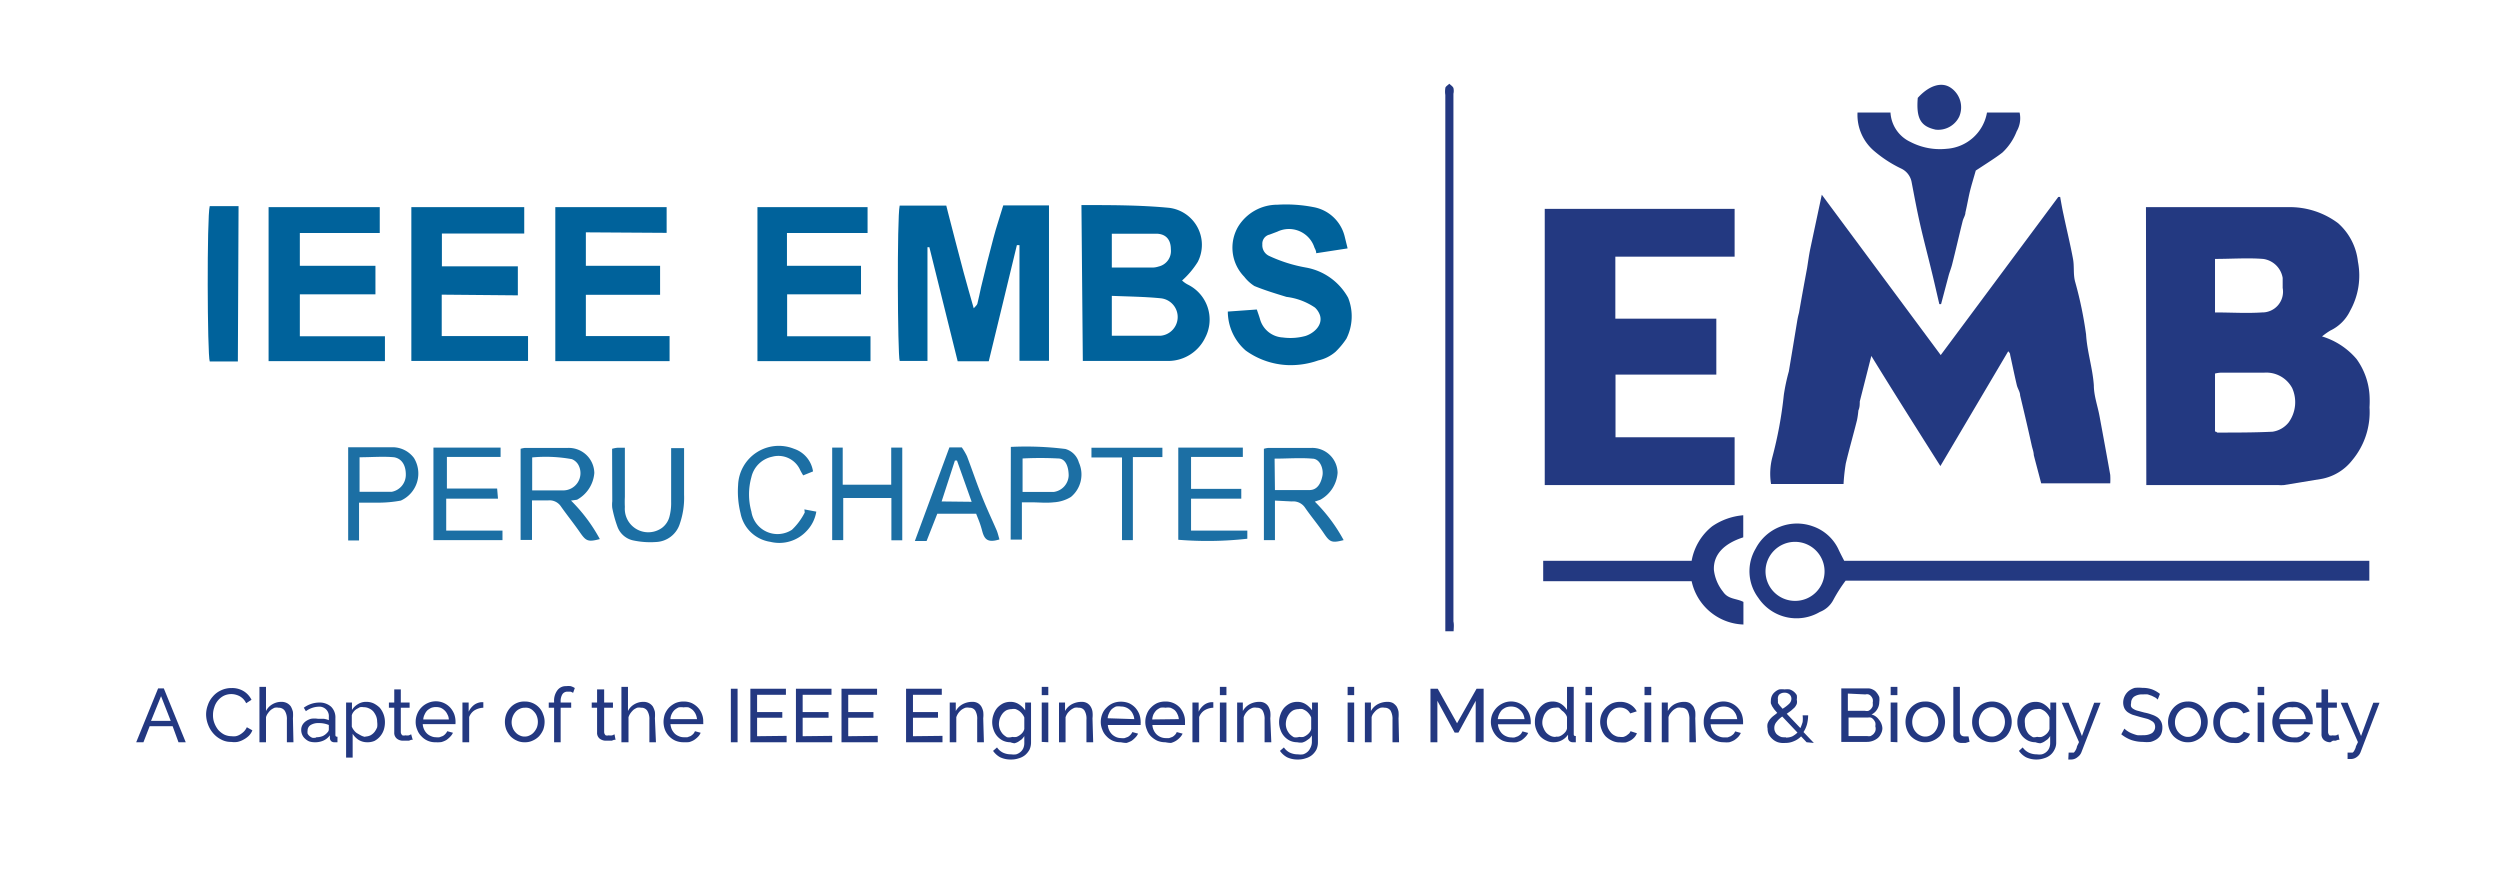 <svg id="Capa_1" data-name="Capa 1" xmlns="http://www.w3.org/2000/svg" viewBox="0 0 144.83 51.05"><defs><style>.cls-1{fill:#233981;}.cls-2{fill:#00629b;}.cls-3{fill:#233881;}.cls-4{fill:#1c6fa4;}</style></defs><title>logo-ieee-embs</title><path class="cls-1" d="M122.25,28h-4c-.14-.54-.29-1.09-.43-1.64,0-.18-.08-.37-.12-.56-.22-1-.44-1.93-.67-2.89,0-.2-.14-.39-.19-.59-.14-.59-.26-1.18-.39-1.77,0-.05,0-.08-.11-.2L112.41,27c-1.38-2.18-2.71-4.28-4-6.38l-.67,2.64c0,.17,0,.34-.08.52a5,5,0,0,1-.08.56c-.21.84-.45,1.67-.65,2.51a11.11,11.11,0,0,0-.13,1.19H102.6a3.76,3.76,0,0,1,.07-1.53,23.44,23.44,0,0,0,.67-3.63,11,11,0,0,1,.29-1.36c.17-1,.32-1.92.48-2.89a4.64,4.64,0,0,1,.11-.51c.15-.87.31-1.74.47-2.6.06-.38.11-.76.19-1.14l.66-3.1,6.89,9.29,6.81-9.16h.11c.06.34.12.69.19,1,.18.86.39,1.71.55,2.57.09.46,0,.93.14,1.39a22.51,22.51,0,0,1,.62,3c.06,1,.38,1.95.45,2.95,0,.6.22,1.19.33,1.79.21,1.13.42,2.27.62,3.4A4,4,0,0,1,122.25,28Z"/><path class="cls-1" d="M124.32,12h3.18c1.7,0,3.39,0,5.09,0a4.66,4.66,0,0,1,2.86.93,3.47,3.47,0,0,1,1.15,2.23,4.19,4.19,0,0,1-.45,2.84A2.43,2.43,0,0,1,135,19.15a4,4,0,0,0-.48.34,4.22,4.22,0,0,1,2,1.31,4,4,0,0,1,.75,2.08,5.74,5.74,0,0,1,0,.72,4.34,4.34,0,0,1-1,3.06,2.94,2.94,0,0,1-1.76,1.08l-2.19.36a1.86,1.86,0,0,1-.34,0h-7.32l-.32,0Zm4,13c.09,0,.11.06.14.06,1.07,0,2.13,0,3.19-.05a1.47,1.47,0,0,0,.93-.53,2,2,0,0,0,.21-2,1.7,1.7,0,0,0-1.63-.89c-.84,0-1.68,0-2.52,0a1.77,1.77,0,0,0-.32.05Zm0-10V18.1c.93,0,1.83.06,2.72,0a1.2,1.2,0,0,0,1.2-1.42c0-.19,0-.39,0-.58A1.33,1.33,0,0,0,131.11,15C130.19,14.93,129.27,15,128.31,15Z"/><path class="cls-1" d="M89.49,28.1v-16h11v2.77H93.58v3.59h5.85v3.24H93.59v3.63h6.9V28.1Z"/><path class="cls-2" d="M57.28,20.93h-1.8c-.55-2.2-1.09-4.41-1.64-6.61h-.11v6.59H52.12c-.12-.33-.16-8.3,0-9h2.7l.1.4c.3,1.15.59,2.3.9,3.45.18.68.38,1.35.59,2.1.09-.11.18-.17.21-.26.08-.31.14-.63.21-.94.24-1,.47-1.94.73-2.9.16-.61.37-1.22.56-1.86h2.65v9H59.06v-6.7l-.15,0C58.37,16.46,57.82,18.69,57.28,20.93Z"/><path class="cls-2" d="M62.65,11.88c1.72,0,3.41,0,5.08.16a2.16,2.16,0,0,1,1.66,3.13,4.88,4.88,0,0,1-.91,1.08,1.5,1.5,0,0,0,.34.24,2.26,2.26,0,0,1,1,3.07,2.38,2.38,0,0,1-2.09,1.35c-1.67,0-3.33,0-5,0Zm1.76,5.26v2.31c1,0,1.9,0,2.83,0a1.09,1.09,0,0,0,0-2.17C66.34,17.19,65.41,17.18,64.41,17.14Zm0-1.64h2.38a1.2,1.2,0,0,0,.33-.06.92.92,0,0,0,.71-1c0-.53-.26-.87-.79-.9-.87,0-1.73,0-2.63,0Z"/><path class="cls-2" d="M25.59,17.07v2.4h5v1.44H23.83V12h6.54v1.53H25.6v1.9H30v1.68Z"/><path class="cls-2" d="M71.13,18.05l1.68-.12c.07.21.13.37.18.54a1.45,1.45,0,0,0,1.32,1.08,3.3,3.3,0,0,0,1.33-.09c.48-.16,1-.62.83-1.19a1.09,1.09,0,0,0-.29-.45,3.72,3.72,0,0,0-1.65-.62c-.62-.19-1.25-.38-1.86-.63a2.3,2.3,0,0,1-.59-.54,2.41,2.41,0,0,1-.34-2.92A2.66,2.66,0,0,1,74,11.86,8.28,8.28,0,0,1,76.1,12a2.28,2.28,0,0,1,1.81,1.74l.16.65-1.82.28c0-.17-.08-.26-.11-.35A1.55,1.55,0,0,0,74,13.42l-.45.17a.54.54,0,0,0-.42.57.68.68,0,0,0,.38.66,8.54,8.54,0,0,0,2.15.68,3.49,3.49,0,0,1,2.44,1.75A2.89,2.89,0,0,1,78,19.62a4.54,4.54,0,0,1-.63.76,2.27,2.27,0,0,1-1,.5,4.81,4.81,0,0,1-1.8.27,4.49,4.49,0,0,1-2.4-.84A3,3,0,0,1,71.13,18.05Z"/><path class="cls-2" d="M15.56,20.92V12H22v1.5H17.37V15.4h4.38v1.65H17.37v2.43H22.3v1.44Z"/><path class="cls-2" d="M33.94,13.46V15.4h4.3v1.68h-4.3v2.39h4.85v1.45H32.17V12h6.45v1.49Z"/><path class="cls-2" d="M43.88,20.92V12h6.38v1.5H45.59V15.4h4.29v1.65H45.6v2.43h4.83v1.44Z"/><path class="cls-1" d="M107.61,6.52h1.91a2,2,0,0,0,1.15,1.7,3.71,3.71,0,0,0,2.1.4,2.54,2.54,0,0,0,2.34-2.1H117a1.52,1.52,0,0,1-.17,1.09A3.32,3.32,0,0,1,116,8.84c-.27.21-.56.4-.85.59s-.52.34-.69.45c-.13.46-.24.81-.33,1.17s-.17.84-.27,1.26c0,.17-.12.33-.16.5-.21.84-.4,1.68-.61,2.51-.05.2-.13.4-.19.6l-.45,1.7s-.1,0-.1,0c-.16-.68-.31-1.36-.47-2-.21-.87-.44-1.73-.64-2.61s-.34-1.65-.5-2.48a1.08,1.08,0,0,0-.59-.76,7.1,7.1,0,0,1-1.55-1A2.74,2.74,0,0,1,107.61,6.52Z"/><path class="cls-1" d="M101,36.18a3.18,3.18,0,0,1-3-2.51H89.4V32.49H98a3.28,3.28,0,0,1,1.19-2,3.71,3.71,0,0,1,1.8-.64v1.28c-1.12.36-1.74,1-1.7,1.89a2.47,2.47,0,0,0,.53,1.26c.3.45.78.38,1.18.59Z"/><path class="cls-2" d="M13.78,20.94H12.15c-.14-.37-.17-8.39,0-9h1.67Z"/><path class="cls-3" d="M84.21,36.57l-.48,0V5.5a1.26,1.26,0,0,1,0-.39c0-.1.15-.17.23-.26.08.08.2.15.24.25a.72.72,0,0,1,0,.33V36C84.24,36.19,84.22,36.35,84.21,36.57Z"/><path class="cls-4" d="M73.86,29v2.29h-.64V26a1.29,1.29,0,0,1,.24-.05c.83,0,1.65,0,2.48,0a1.47,1.47,0,0,1,1.55,1.44,1.94,1.94,0,0,1-1,1.56l-.32.11a9.49,9.49,0,0,1,1.67,2.23c-.69.18-.8.12-1.15-.4s-.76-1-1.1-1.5a.82.82,0,0,0-.75-.34Zm0-.61c.71,0,1.37,0,2,0,.48,0,.67-.43.75-.82s-.13-1-.59-1c-.71-.06-1.43,0-2.18,0Z"/><path class="cls-4" d="M33.08,29a9.49,9.49,0,0,1,1.67,2.23c-.69.18-.8.12-1.16-.4s-.75-1-1.1-1.5a.79.79,0,0,0-.74-.34h-.93v2.29h-.66V26a1.29,1.29,0,0,1,.24-.05c.83,0,1.65,0,2.47,0a1.48,1.48,0,0,1,1.56,1.45,1.94,1.94,0,0,1-1,1.55Zm-2.25-.59c.64,0,1.22,0,1.79,0A1,1,0,0,0,33.54,27a.76.76,0,0,0-.41-.4,8.41,8.41,0,0,0-2.3-.1Z"/><path class="cls-4" d="M35.46,26a1.73,1.73,0,0,1,.3-.06l.44,0c0,.18,0,.35,0,.52v2.33a5.72,5.72,0,0,0,0,.58,1.36,1.36,0,0,0,2.15,1.21,1.18,1.18,0,0,0,.43-.64,3.07,3.07,0,0,0,.1-.86c0-.86,0-1.71,0-2.57v-.55h.75c0,.19,0,.36,0,.53,0,.73,0,1.45,0,2.18a4.59,4.59,0,0,1-.24,1.65A1.51,1.51,0,0,1,38,31.4a4.71,4.71,0,0,1-1.35-.1,1.25,1.25,0,0,1-.87-.76,7,7,0,0,1-.31-1.11,1.68,1.68,0,0,1,0-.39Z"/><path class="cls-4" d="M52.27,31.3h-.63V28.85H48.85v2.44l-.64,0V25.93h.61v2.15h2.81V25.93h.64Z"/><path class="cls-4" d="M72,25.93v.54H69v1.85h2.91v.57H69v1.85h3.26l0,.47a20.68,20.68,0,0,1-4,.06V25.93Z"/><path class="cls-4" d="M25.89,26.47V28.3H28.8l.05.59h-3v1.85h3.26l0,.55h-4V25.93H29v.54Z"/><path class="cls-4" d="M55,25.92h.72a3.6,3.6,0,0,1,.3.51c.3.79.57,1.6.89,2.39s.56,1.28.84,1.93c.06.16.1.33.15.5-.68.21-.87,0-1-.49s-.23-.68-.35-1H54.3l-.62,1.58H53Zm1.29,3.15-.85-2.39-.12,0-.77,2.37Z"/><path class="cls-4" d="M58.56,25.89a18.41,18.41,0,0,1,3.16.12,1.13,1.13,0,0,1,.78.78,1.69,1.69,0,0,1-.46,2,2.14,2.14,0,0,1-1,.31c-.43.05-.87,0-1.31,0l-.53,0v2.16h-.65Zm.68,2.61c.64,0,1.22,0,1.8,0a1,1,0,0,0,.87-.94c0-.51-.17-1-.61-1a20.2,20.2,0,0,0-2.06,0Z"/><path class="cls-4" d="M20.17,25.91c.91,0,1.76,0,2.62,0a1.55,1.55,0,0,1,1.19.62A1.72,1.72,0,0,1,23.22,29a7.07,7.07,0,0,1-1.3.12c-.35,0-.7,0-1.12,0v2.19h-.63Zm.66,2.58c.65,0,1.27,0,1.87,0a1,1,0,0,0,.81-1c0-.52-.22-.92-.68-1-.65-.06-1.31,0-2,0Z"/><path class="cls-4" d="M46.6,29.51l.69.13a2.09,2.09,0,0,1-.55,1.11,2.16,2.16,0,0,1-2.11.64,2.07,2.07,0,0,1-1.73-1.66,5.25,5.25,0,0,1-.14-1.63A2.36,2.36,0,0,1,46,26a1.63,1.63,0,0,1,1.1,1.31l-.57.23c-.06-.1-.12-.2-.17-.3a1.38,1.38,0,0,0-1.63-.78,1.56,1.56,0,0,0-1.2,1.18,3.72,3.72,0,0,0,0,2,1.53,1.53,0,0,0,2.35,1.05,3.61,3.61,0,0,0,.74-1Z"/><path class="cls-4" d="M67.34,25.94v.54H65.63v4.81H65V26.5H63.23l0-.56Z"/><path class="cls-1" d="M111.1,5.67c.65-.72,1.37-.94,1.89-.6a1.37,1.37,0,0,1,.51,1.69,1.35,1.35,0,0,1-1.37.75C111.28,7.32,111,6.88,111.1,5.67Z"/><path class="cls-1" d="M106.84,32.49c-.14-.27-.25-.48-.35-.7a2.57,2.57,0,0,0-1.47-1.3,2.7,2.7,0,0,0-3.31,1.29,2.57,2.57,0,0,0,.15,2.85,2.66,2.66,0,0,0,3.57.82,1.48,1.48,0,0,0,.77-.68,8.77,8.77,0,0,1,.72-1.13h30.34V32.49ZM104,34.81a1.71,1.71,0,1,1,1.7-1.71A1.7,1.7,0,0,1,104,34.81Z"/><path class="cls-3" d="M9.16,39.88h.33L10.76,43h-.42L10,42.07H8.67L8.31,43H7.89Zm.73,1.88-.56-1.43-.58,1.43Z"/><path class="cls-3" d="M11.94,41.41a1.54,1.54,0,0,1,.1-.56,1.4,1.4,0,0,1,.29-.5,1.34,1.34,0,0,1,.46-.35,1.39,1.39,0,0,1,.63-.14,1.28,1.28,0,0,1,.71.19,1.22,1.22,0,0,1,.44.49l-.31.2a.92.92,0,0,0-.17-.25,1,1,0,0,0-.21-.16,1.17,1.17,0,0,0-.24-.09,1,1,0,0,0-.7.08,1.11,1.11,0,0,0-.53.67,1.29,1.29,0,0,0-.07.43,1.22,1.22,0,0,0,.08.47,1.5,1.5,0,0,0,.22.39,1.27,1.27,0,0,0,.34.27,1,1,0,0,0,.43.1,1.07,1.07,0,0,0,.25,0,.77.77,0,0,0,.25-.1,1.18,1.18,0,0,0,.22-.17.92.92,0,0,0,.17-.25l.32.18a.92.92,0,0,1-.2.31,1.29,1.29,0,0,1-.3.22,1.22,1.22,0,0,1-.36.14,1.18,1.18,0,0,1-.37,0,1.16,1.16,0,0,1-.58-.14,1.47,1.47,0,0,1-.46-.36,1.63,1.63,0,0,1-.3-.51A1.7,1.7,0,0,1,11.94,41.41Z"/><path class="cls-3" d="M17,43h-.38V41.7a.91.91,0,0,0-.12-.52.42.42,0,0,0-.36-.18.64.64,0,0,0-.23,0,1.13,1.13,0,0,0-.21.12,1,1,0,0,0-.17.19.68.68,0,0,0-.12.24V43h-.38V39.79h.38v1.4a.93.93,0,0,1,.37-.39,1,1,0,0,1,.5-.14.69.69,0,0,1,.34.07.64.64,0,0,1,.23.2,1.25,1.25,0,0,1,.12.31,2.13,2.13,0,0,1,0,.37Z"/><path class="cls-3" d="M18.21,43a1,1,0,0,1-.3-.05.78.78,0,0,1-.24-.16.6.6,0,0,1-.16-.22.67.67,0,0,1-.06-.28.57.57,0,0,1,.07-.29.69.69,0,0,1,.2-.22,1,1,0,0,1,.3-.14,1.23,1.23,0,0,1,.39,0l.34,0a1.32,1.32,0,0,1,.3.08v-.18a.55.55,0,0,0-.6-.6,1.33,1.33,0,0,0-.73.26L17.6,41a1.53,1.53,0,0,1,.88-.3,1,1,0,0,1,.7.24.87.87,0,0,1,.25.67v.93c0,.09,0,.14.12.14V43h-.18a.26.26,0,0,1-.18-.06.27.27,0,0,1-.08-.17V42.6a.92.92,0,0,1-.39.31A1.18,1.18,0,0,1,18.21,43Zm.1-.29a1,1,0,0,0,.39-.07.82.82,0,0,0,.27-.21.25.25,0,0,0,.08-.17V42a1.46,1.46,0,0,0-.58-.11A.84.84,0,0,0,18,42a.37.37,0,0,0-.18.32.57.57,0,0,0,0,.18.49.49,0,0,0,.11.14.62.62,0,0,0,.16.1A.58.58,0,0,0,18.31,42.73Z"/><path class="cls-3" d="M21.27,43a.94.94,0,0,1-.5-.14,1.14,1.14,0,0,1-.34-.35v1.38h-.38V40.7h.34v.43a1,1,0,0,1,.35-.34.86.86,0,0,1,.48-.13,1,1,0,0,1,.43.09A1.46,1.46,0,0,1,22,41a1.29,1.29,0,0,1,.3.83,1.43,1.43,0,0,1-.07.46,1.12,1.12,0,0,1-.21.37,1.14,1.14,0,0,1-.32.26A1,1,0,0,1,21.27,43Zm-.11-.33a.73.73,0,0,0,.3-.07.78.78,0,0,0,.24-.2,1.17,1.17,0,0,0,.15-.27,1.12,1.12,0,0,0,0-.31.88.88,0,0,0-.06-.33,1.2,1.2,0,0,0-.16-.27.72.72,0,0,0-.25-.18.67.67,0,0,0-.31-.07.6.6,0,0,0-.22,0l-.2.11a.66.66,0,0,0-.17.16.54.54,0,0,0-.1.2v.65a.72.72,0,0,0,.12.21.69.69,0,0,0,.17.17l.21.12A.85.85,0,0,0,21.16,42.69Z"/><path class="cls-3" d="M23.91,42.86l-.09,0-.13.05-.16,0-.18,0a.56.56,0,0,1-.36-.12.43.43,0,0,1-.15-.36V41h-.31v-.3h.31v-.76h.38v.76h.51V41h-.51v1.41a.26.26,0,0,0,.09.19.31.31,0,0,0,.17,0,.66.66,0,0,0,.21,0l.13-.06Z"/><path class="cls-3" d="M25.24,43a1.07,1.07,0,0,1-.83-.35,1,1,0,0,1-.24-.38,1.13,1.13,0,0,1-.09-.45,1.22,1.22,0,0,1,.09-.46,1.17,1.17,0,0,1,.61-.63,1.13,1.13,0,0,1,1.3.26,1.28,1.28,0,0,1,.23.37,1.32,1.32,0,0,1,.08.44v.09a.13.13,0,0,0,0,.06H24.49a.84.84,0,0,0,.08.31.81.81,0,0,0,.17.24.75.75,0,0,0,.24.15.64.64,0,0,0,.28.06.69.69,0,0,0,.2,0l.19-.07a.61.61,0,0,0,.15-.12.57.57,0,0,0,.11-.16l.33.09a.73.73,0,0,1-.16.23,1.37,1.37,0,0,1-.22.19,1.26,1.26,0,0,1-.29.12A1.66,1.66,0,0,1,25.24,43ZM26,41.68a.6.6,0,0,0-.08-.29.7.7,0,0,0-.17-.24.76.76,0,0,0-.23-.15A.87.87,0,0,0,25,41a1,1,0,0,0-.24.15.78.78,0,0,0-.16.24.74.74,0,0,0-.08.29Z"/><path class="cls-3" d="M28,41a1.09,1.09,0,0,0-.51.15.79.79,0,0,0-.31.39V43h-.39V40.7h.36v.53a1.1,1.1,0,0,1,.31-.39.84.84,0,0,1,.41-.16H28Z"/><path class="cls-3" d="M30.4,43a1,1,0,0,1-.47-.1,1.16,1.16,0,0,1-.36-.25,1.36,1.36,0,0,1-.24-.38,1.31,1.31,0,0,1,0-.9,1.23,1.23,0,0,1,.24-.38,1.07,1.07,0,0,1,.83-.35,1.14,1.14,0,0,1,.46.09,1.12,1.12,0,0,1,.37.26,1,1,0,0,1,.23.38,1.13,1.13,0,0,1,.09.45,1.33,1.33,0,0,1-.08.45,1.36,1.36,0,0,1-.24.38,1.16,1.16,0,0,1-.36.25A1,1,0,0,1,30.4,43Zm-.76-1.17a.88.88,0,0,0,.06.33.76.76,0,0,0,.16.26.69.69,0,0,0,.24.18.6.6,0,0,0,.3.07.59.59,0,0,0,.29-.07.69.69,0,0,0,.24-.18,1,1,0,0,0,.17-.27.94.94,0,0,0,0-.66.73.73,0,0,0-.17-.27.69.69,0,0,0-.24-.18A.59.59,0,0,0,30.4,41a.6.6,0,0,0-.3.07.69.69,0,0,0-.24.18.92.92,0,0,0-.16.27A.93.93,0,0,0,29.64,41.85Z"/><path class="cls-3" d="M32.1,43V41h-.31v-.3h.31v-.05a1,1,0,0,1,.19-.66.6.6,0,0,1,.51-.24,1.09,1.09,0,0,1,.26,0,.88.88,0,0,1,.24.11l-.1.28a.52.52,0,0,0-.15-.07l-.17,0a.34.34,0,0,0-.3.15.76.76,0,0,0-.1.42v.06h.61V41h-.61v2Z"/><path class="cls-3" d="M35.66,42.86l-.09,0-.13.05-.16,0-.18,0a.58.58,0,0,1-.36-.12.43.43,0,0,1-.15-.36V41h-.31v-.3h.31v-.76H35v.76h.51V41H35v1.41a.26.26,0,0,0,.09.19.31.31,0,0,0,.17,0,.66.66,0,0,0,.21,0l.13-.06Z"/><path class="cls-3" d="M38,43h-.38V41.7a.91.91,0,0,0-.12-.52.4.4,0,0,0-.36-.18.64.64,0,0,0-.23,0,1.13,1.13,0,0,0-.21.12,1.54,1.54,0,0,0-.17.19.9.9,0,0,0-.12.24V43H36V39.79h.38v1.4a.93.93,0,0,1,.37-.39,1,1,0,0,1,.5-.14.69.69,0,0,1,.34.07.64.64,0,0,1,.23.2,1.25,1.25,0,0,1,.12.31,2.13,2.13,0,0,1,0,.37Z"/><path class="cls-3" d="M39.6,43a1.19,1.19,0,0,1-.47-.09,1.15,1.15,0,0,1-.61-.64,1.33,1.33,0,0,1-.08-.45,1.44,1.44,0,0,1,.08-.46,1.31,1.31,0,0,1,.24-.37,1.37,1.37,0,0,1,.37-.26,1.19,1.19,0,0,1,.47-.09,1.16,1.16,0,0,1,.47.09,1.19,1.19,0,0,1,.36.26,1.1,1.1,0,0,1,.23.37,1.11,1.11,0,0,1,.08.44v.09a.13.13,0,0,1,0,.06H38.84a1.09,1.09,0,0,0,.08.31,1,1,0,0,0,.17.24.75.75,0,0,0,.24.15.67.67,0,0,0,.28.06l.21,0,.19-.07a.88.88,0,0,0,.15-.12.54.54,0,0,0,.1-.16l.33.09a.7.7,0,0,1-.15.23,1.45,1.45,0,0,1-.23.19,1.18,1.18,0,0,1-.28.12A1.86,1.86,0,0,1,39.6,43Zm.78-1.34a1,1,0,0,0-.08-.29.86.86,0,0,0-.17-.24,1,1,0,0,0-.24-.15.88.88,0,0,0-.29,0,.87.87,0,0,0-.28,0,1,1,0,0,0-.24.15.81.81,0,0,0-.17.24.73.73,0,0,0-.07.29Z"/><path class="cls-3" d="M42.34,43v-3.1h.39V43Z"/><path class="cls-3" d="M45.57,42.63V43h-2.1v-3.1h2.06v.35H43.86v1h1.46v.33H43.86v1.07Z"/><path class="cls-3" d="M48.21,42.63V43h-2.1v-3.1h2.06v.35H46.5v1H48v.33H46.5v1.07Z"/><path class="cls-3" d="M50.85,42.63V43h-2.1v-3.1h2.06v.35H49.14v1H50.6v.33H49.14v1.07Z"/><path class="cls-3" d="M54.6,42.63V43H52.49v-3.1h2.07v.35H52.89v1h1.45v.33H52.89v1.07Z"/><path class="cls-3" d="M57,43h-.39V41.7a.93.93,0,0,0-.11-.53.38.38,0,0,0-.34-.17.64.64,0,0,0-.23,0,1,1,0,0,0-.23.12,1.07,1.07,0,0,0-.18.19.9.9,0,0,0-.12.24V43h-.38V40.7h.35v.49a1,1,0,0,1,.39-.39,1.16,1.16,0,0,1,.56-.14.61.61,0,0,1,.32.07.58.58,0,0,1,.21.2,1,1,0,0,1,.11.3,1.58,1.58,0,0,1,0,.38Z"/><path class="cls-3" d="M58.53,43a1,1,0,0,1-.42-.09,1.07,1.07,0,0,1-.55-.63,1.28,1.28,0,0,1,0-.89,1.17,1.17,0,0,1,.21-.38,1.23,1.23,0,0,1,.34-.26,1,1,0,0,1,.43-.09.88.88,0,0,1,.49.14,1.33,1.33,0,0,1,.36.35V40.7h.34V43a1,1,0,0,1-.09.43,1.1,1.1,0,0,1-.25.31,1,1,0,0,1-.37.19,1.33,1.33,0,0,1-.45.07,1.41,1.41,0,0,1-.63-.13,1.22,1.22,0,0,1-.41-.37l.23-.2a.89.89,0,0,0,.34.3,1.07,1.07,0,0,0,.47.1,1,1,0,0,0,.3,0,.7.7,0,0,0,.24-.13.62.62,0,0,0,.17-.22.75.75,0,0,0,.06-.31v-.4a.9.9,0,0,1-.15.19l-.2.14a.85.85,0,0,1-.22.09A1,1,0,0,1,58.53,43Zm.12-.31a.69.69,0,0,0,.24,0,.78.78,0,0,0,.2-.11.69.69,0,0,0,.17-.17.48.48,0,0,0,.08-.18v-.66a.72.72,0,0,0-.12-.21.91.91,0,0,0-.17-.17,1.06,1.06,0,0,0-.21-.11.62.62,0,0,0-.23,0,.78.78,0,0,0-.31.07.74.74,0,0,0-.23.2,1.06,1.06,0,0,0-.15.28,1.12,1.12,0,0,0-.05.31.87.87,0,0,0,.06.32,1,1,0,0,0,.17.27,1.08,1.08,0,0,0,.24.18A.67.67,0,0,0,58.65,42.69Z"/><path class="cls-3" d="M60.35,40.27v-.48h.38v.48Zm0,2.71V40.7h.38V43Z"/><path class="cls-3" d="M63.33,43h-.39V41.7a.93.93,0,0,0-.11-.53.38.38,0,0,0-.34-.17.68.68,0,0,0-.23,0,.94.94,0,0,0-.22.12,1.14,1.14,0,0,0-.19.19.9.9,0,0,0-.12.24V43h-.38V40.7h.35v.49a1,1,0,0,1,.39-.39,1.19,1.19,0,0,1,.56-.14.61.61,0,0,1,.32.07.58.58,0,0,1,.21.2.77.77,0,0,1,.11.3,1.58,1.58,0,0,1,0,.38Z"/><path class="cls-3" d="M64.93,43a1.07,1.07,0,0,1-.83-.35,1,1,0,0,1-.24-.38,1.13,1.13,0,0,1-.09-.45,1.22,1.22,0,0,1,.09-.46A1,1,0,0,1,64.1,41a1.12,1.12,0,0,1,.37-.26,1.19,1.19,0,0,1,.47-.09,1.23,1.23,0,0,1,.47.09,1.19,1.19,0,0,1,.36.26,1.28,1.28,0,0,1,.23.37,1.32,1.32,0,0,1,.08.44.28.28,0,0,1,0,.09V42H64.18a.84.84,0,0,0,.08.31.81.81,0,0,0,.17.24.83.83,0,0,0,.23.15.72.72,0,0,0,.29.06.69.69,0,0,0,.2,0l.19-.07a.61.61,0,0,0,.15-.12.57.57,0,0,0,.11-.16l.33.09a.73.73,0,0,1-.16.23,1.37,1.37,0,0,1-.22.19,1.48,1.48,0,0,1-.29.12A1.66,1.66,0,0,1,64.93,43Zm.78-1.34a.74.74,0,0,0-.08-.29.7.7,0,0,0-.17-.24.75.75,0,0,0-.52-.2.93.93,0,0,0-.29,0,1,1,0,0,0-.24.15.78.78,0,0,0-.16.24.74.74,0,0,0-.08.29Z"/><path class="cls-3" d="M67.51,43a1.19,1.19,0,0,1-.47-.09,1.37,1.37,0,0,1-.37-.26,1,1,0,0,1-.23-.38,1.13,1.13,0,0,1-.09-.45,1.22,1.22,0,0,1,.09-.46,1,1,0,0,1,.24-.37,1.19,1.19,0,0,1,.36-.26,1.24,1.24,0,0,1,.48-.09,1.14,1.14,0,0,1,.46.09,1.12,1.12,0,0,1,.37.26,1.25,1.25,0,0,1,.22.37,1.11,1.11,0,0,1,.08.44V42H66.76a.84.84,0,0,0,.08.31.81.81,0,0,0,.17.24.77.77,0,0,0,.51.21l.21,0,.19-.07a.61.61,0,0,0,.15-.12.39.39,0,0,0,.1-.16l.34.09a.73.73,0,0,1-.16.23,1.11,1.11,0,0,1-.23.19,1.18,1.18,0,0,1-.28.12A1.86,1.86,0,0,1,67.51,43Zm.78-1.34a.74.74,0,0,0-.08-.29.7.7,0,0,0-.17-.24A1,1,0,0,0,67.8,41a.87.87,0,0,0-.28,0,.88.88,0,0,0-.29,0,1,1,0,0,0-.24.15,1,1,0,0,0-.17.24,1,1,0,0,0-.07.29Z"/><path class="cls-3" d="M70.29,41a1.05,1.05,0,0,0-.51.15.79.79,0,0,0-.31.39V43h-.39V40.7h.36v.53a1.1,1.1,0,0,1,.31-.39.8.8,0,0,1,.41-.16h.13Z"/><path class="cls-3" d="M70.67,40.27v-.48h.38v.48Zm0,2.71V40.7h.38V43Z"/><path class="cls-3" d="M73.65,43h-.39V41.7a1,1,0,0,0-.11-.53.38.38,0,0,0-.34-.17.64.64,0,0,0-.23,0,1,1,0,0,0-.23.12,1.07,1.07,0,0,0-.18.19.9.9,0,0,0-.12.24V43h-.38V40.7H72v.49a1,1,0,0,1,.39-.39,1.16,1.16,0,0,1,.56-.14.61.61,0,0,1,.32.07.58.58,0,0,1,.21.2,1,1,0,0,1,.11.3,1.58,1.58,0,0,1,0,.38Z"/><path class="cls-3" d="M75.15,43a1,1,0,0,1-.42-.09,1.07,1.07,0,0,1-.55-.63,1.28,1.28,0,0,1,0-.89,1.17,1.17,0,0,1,.21-.38,1.23,1.23,0,0,1,.34-.26,1,1,0,0,1,.43-.09.88.88,0,0,1,.49.14,1.33,1.33,0,0,1,.36.35V40.7h.34V43a1,1,0,0,1-.09.43,1.1,1.1,0,0,1-.25.31,1,1,0,0,1-.37.19,1.33,1.33,0,0,1-.45.07,1.41,1.41,0,0,1-.63-.13,1.22,1.22,0,0,1-.41-.37l.23-.2a.89.89,0,0,0,.34.3,1.07,1.07,0,0,0,.47.1,1,1,0,0,0,.3,0,.7.7,0,0,0,.24-.13.62.62,0,0,0,.17-.22A.75.75,0,0,0,76,43v-.4a.9.9,0,0,1-.15.19l-.2.14a.85.85,0,0,1-.22.09A1,1,0,0,1,75.15,43Zm.12-.31a.69.69,0,0,0,.24,0,.78.78,0,0,0,.2-.11.69.69,0,0,0,.17-.17.48.48,0,0,0,.08-.18v-.66a.72.72,0,0,0-.12-.21.91.91,0,0,0-.17-.17,1.06,1.06,0,0,0-.21-.11.59.59,0,0,0-.23,0,.78.78,0,0,0-.31.07.74.74,0,0,0-.23.2,1.06,1.06,0,0,0-.15.28,1.12,1.12,0,0,0-.05.31.87.87,0,0,0,.06.32,1,1,0,0,0,.17.27,1.08,1.08,0,0,0,.24.18A.67.67,0,0,0,75.27,42.69Z"/><path class="cls-3" d="M78.07,40.27v-.48h.38v.48Zm0,2.71V40.7h.38V43Z"/><path class="cls-3" d="M81.05,43h-.38V41.7a1,1,0,0,0-.11-.53.4.4,0,0,0-.34-.17.69.69,0,0,0-.24,0,.94.94,0,0,0-.22.12,1.07,1.07,0,0,0-.18.19.55.55,0,0,0-.12.24V43h-.39V40.7h.35v.49a1,1,0,0,1,.39-.39,1.19,1.19,0,0,1,.56-.14.67.67,0,0,1,.33.07.8.8,0,0,1,.21.2,1,1,0,0,1,.11.3,2.34,2.34,0,0,1,0,.38Z"/><path class="cls-3" d="M85.49,43v-2.4l-1,1.84h-.22l-1-1.84V43h-.4v-3.1h.42l1.12,2,1.13-2h.41V43Z"/><path class="cls-3" d="M87.53,43a1.23,1.23,0,0,1-.47-.09,1.19,1.19,0,0,1-.36-.26,1.23,1.23,0,0,1-.24-.38,1.13,1.13,0,0,1-.09-.45,1.22,1.22,0,0,1,.09-.46A1.31,1.31,0,0,1,86.7,41a1.23,1.23,0,0,1,.37-.26,1.13,1.13,0,0,1,1.3.26,1.28,1.28,0,0,1,.23.37,1.32,1.32,0,0,1,.08.44v.09a.13.13,0,0,0,0,.06H86.78a.84.84,0,0,0,.08.31.81.81,0,0,0,.17.24.75.75,0,0,0,.24.15.67.67,0,0,0,.28.06.64.64,0,0,0,.2,0l.19-.07a1,1,0,0,0,.16-.12.86.86,0,0,0,.1-.16l.33.09a.73.73,0,0,1-.16.23,1.37,1.37,0,0,1-.22.19,1.26,1.26,0,0,1-.29.12A1.66,1.66,0,0,1,87.53,43Zm.79-1.34a1,1,0,0,0-.08-.29.89.89,0,0,0-.18-.24.76.76,0,0,0-.23-.15.87.87,0,0,0-.58,0,1,1,0,0,0-.24.15,1,1,0,0,0-.16.24,1,1,0,0,0-.08.29Z"/><path class="cls-3" d="M90,43a.91.91,0,0,1-.43-.1,1.12,1.12,0,0,1-.35-.25,1.3,1.3,0,0,1-.22-.38,1.12,1.12,0,0,1-.08-.45,1.33,1.33,0,0,1,.07-.45,1.19,1.19,0,0,1,.22-.38,1.14,1.14,0,0,1,.32-.26,1,1,0,0,1,.42-.09.91.91,0,0,1,.49.14,1.13,1.13,0,0,1,.34.35V39.79h.39V42.5c0,.09,0,.14.12.14V43h-.17a.29.29,0,0,1-.2-.07.25.25,0,0,1-.08-.18v-.19A1,1,0,0,1,90,43Zm.1-.33a.86.86,0,0,0,.21,0,.7.7,0,0,0,.21-.11.87.87,0,0,0,.17-.16.45.45,0,0,0,.09-.2v-.66a.56.56,0,0,0-.11-.2.72.72,0,0,0-.18-.17L90.32,41a.57.57,0,0,0-.22,0,.64.64,0,0,0-.31.07.71.71,0,0,0-.23.19.76.76,0,0,0-.15.28.87.87,0,0,0-.06.32.71.71,0,0,0,.07.32.92.92,0,0,0,.16.27.94.94,0,0,0,.25.18A.62.62,0,0,0,90.14,42.69Z"/><path class="cls-3" d="M91.85,40.27v-.48h.38v.48Zm0,2.71V40.7h.38V43Z"/><path class="cls-3" d="M92.7,41.83a1.33,1.33,0,0,1,.08-.45,1.2,1.2,0,0,1,.6-.63,1.21,1.21,0,0,1,.48-.09,1.09,1.09,0,0,1,.58.15,1,1,0,0,1,.38.4l-.38.12a.64.64,0,0,0-.24-.25.7.7,0,0,0-.35-.09.73.73,0,0,0-.3.06,1.08,1.08,0,0,0-.24.18.81.81,0,0,0-.16.27.88.88,0,0,0-.06.33,1,1,0,0,0,.06.34,1.24,1.24,0,0,0,.17.27.69.69,0,0,0,.24.18.59.59,0,0,0,.29.07.64.64,0,0,0,.2,0,.75.75,0,0,0,.18-.08l.14-.11a.42.42,0,0,0,.09-.14l.37.12a.79.79,0,0,1-.14.23,1,1,0,0,1-.22.18,1.39,1.39,0,0,1-.28.12,1.86,1.86,0,0,1-.33,0,1,1,0,0,1-.47-.1,1.34,1.34,0,0,1-.37-.25,1.14,1.14,0,0,1-.23-.38A1.22,1.22,0,0,1,92.7,41.83Z"/><path class="cls-3" d="M95.27,40.27v-.48h.39v.48Zm0,2.71V40.7h.39V43Z"/><path class="cls-3" d="M98.25,43h-.38V41.7a1,1,0,0,0-.11-.53.4.4,0,0,0-.34-.17.69.69,0,0,0-.24,0,.94.94,0,0,0-.22.12,1.07,1.07,0,0,0-.18.19.55.55,0,0,0-.12.24V43h-.39V40.7h.35v.49A1,1,0,0,1,97,40.8a1.19,1.19,0,0,1,.56-.14.67.67,0,0,1,.33.07.8.8,0,0,1,.21.2,1,1,0,0,1,.11.3,2.34,2.34,0,0,1,0,.38Z"/><path class="cls-3" d="M99.86,43a1.16,1.16,0,0,1-.47-.09,1.12,1.12,0,0,1-.37-.26,1.23,1.23,0,0,1-.24-.38,1.12,1.12,0,0,1-.08-.45,1.21,1.21,0,0,1,.08-.46A1.31,1.31,0,0,1,99,41a1.23,1.23,0,0,1,.37-.26,1.13,1.13,0,0,1,1.3.26,1.1,1.1,0,0,1,.23.37,1.32,1.32,0,0,1,.08.44v.09s0,0,0,.06H99.1a1.09,1.09,0,0,0,.08.31.81.81,0,0,0,.17.24.75.75,0,0,0,.24.15.67.67,0,0,0,.28.06l.21,0,.18-.07a1,1,0,0,0,.16-.12.54.54,0,0,0,.1-.16l.33.09a.91.91,0,0,1-.15.23,1.45,1.45,0,0,1-.23.19,1.26,1.26,0,0,1-.29.12A1.65,1.65,0,0,1,99.86,43Zm.78-1.34a1,1,0,0,0-.08-.29,1.13,1.13,0,0,0-.17-.24,1,1,0,0,0-.24-.15.87.87,0,0,0-.58,0,.76.76,0,0,0-.23.15.81.81,0,0,0-.17.24,1,1,0,0,0-.08.29Z"/><path class="cls-3" d="M104.66,43l-.32-.34a1.19,1.19,0,0,1-.42.28,1.18,1.18,0,0,1-.5.1A1.09,1.09,0,0,1,103,43a.87.87,0,0,1-.31-.18,1,1,0,0,1-.22-.27.77.77,0,0,1-.07-.34.68.68,0,0,1,0-.29.92.92,0,0,1,.13-.24,1.26,1.26,0,0,1,.2-.2l.23-.18-.18-.21-.12-.18-.07-.16a.88.88,0,0,1,0-.16.67.67,0,0,1,.06-.28.62.62,0,0,1,.17-.22.79.79,0,0,1,.25-.15,1.13,1.13,0,0,1,.32,0,.92.92,0,0,1,.29,0,.73.73,0,0,1,.41.33.75.75,0,0,1,0,.26.53.53,0,0,1,0,.25.8.8,0,0,1-.13.21l-.2.18-.25.18.79.83a2.84,2.84,0,0,0,.13-.35,1.61,1.61,0,0,0,0-.39h.32a2.26,2.26,0,0,1-.07.53,1.6,1.6,0,0,1-.2.44l.6.63Zm-1.2-.27a.94.94,0,0,0,.37-.07,1.29,1.29,0,0,0,.3-.22l-.88-.93a1.42,1.42,0,0,0-.33.31.52.52,0,0,0-.13.36.48.48,0,0,0,.06.24.4.4,0,0,0,.15.17.7.7,0,0,0,.21.11A1,1,0,0,0,103.46,42.71ZM103,40.53a.29.29,0,0,0,0,.09l0,.11.1.14.17.19a2.08,2.08,0,0,0,.37-.28.42.42,0,0,0,.14-.3.33.33,0,0,0-.11-.25.41.41,0,0,0-.29-.1.44.44,0,0,0-.32.12A.37.37,0,0,0,103,40.53Z"/><path class="cls-3" d="M109.05,42.18a.66.66,0,0,1-.08.32.7.7,0,0,1-.19.26,1,1,0,0,1-.64.22h-1.47v-3.1h1.54a.57.57,0,0,1,.29.07.55.55,0,0,1,.22.18,1,1,0,0,1,.15.25,1,1,0,0,1,0,.29.79.79,0,0,1-.12.42.74.74,0,0,1-.33.3.75.75,0,0,1,.42.29A.85.85,0,0,1,109.05,42.18Zm-2-2v1h1a.41.41,0,0,0,.19,0,.42.42,0,0,0,.15-.11.54.54,0,0,0,.1-.16.71.71,0,0,0,0-.2.49.49,0,0,0,0-.21.42.42,0,0,0-.09-.16.33.33,0,0,0-.15-.11.34.34,0,0,0-.18,0Zm1.59,1.89a.52.52,0,0,0,0-.21.59.59,0,0,0-.1-.17.44.44,0,0,0-.15-.12.58.58,0,0,0-.19,0h-1.11v1.07h1.08a.46.46,0,0,0,.2,0,.91.91,0,0,0,.16-.11.62.62,0,0,0,.11-.17A.48.48,0,0,0,108.65,42.11Z"/><path class="cls-3" d="M109.53,40.27v-.48h.39v.48Zm0,2.71V40.7h.39V43Z"/><path class="cls-3" d="M111.53,43a1,1,0,0,1-.47-.1,1.16,1.16,0,0,1-.36-.25,1.14,1.14,0,0,1-.23-.38,1.31,1.31,0,0,1,0-.9,1.23,1.23,0,0,1,.24-.38,1.19,1.19,0,0,1,.36-.26,1.14,1.14,0,0,1,.46-.09,1.07,1.07,0,0,1,.83.35,1.23,1.23,0,0,1,.24.38,1.31,1.31,0,0,1,0,.9,1.14,1.14,0,0,1-.23.38,1.34,1.34,0,0,1-.37.25A1,1,0,0,1,111.53,43Zm-.75-1.17a.88.88,0,0,0,.06.33.76.76,0,0,0,.16.26.69.69,0,0,0,.24.18.59.59,0,0,0,.29.07.6.6,0,0,0,.3-.07.69.69,0,0,0,.24-.18.92.92,0,0,0,.16-.27.94.94,0,0,0,0-.66.72.72,0,0,0-.16-.27.69.69,0,0,0-.24-.18.6.6,0,0,0-.3-.07.59.59,0,0,0-.29.07.69.69,0,0,0-.24.18.92.92,0,0,0-.16.27A.93.93,0,0,0,110.78,41.85Z"/><path class="cls-3" d="M113.16,39.79h.38v2.6a.32.32,0,0,0,.07.2.29.29,0,0,0,.19.07l.12,0,.12,0,.06.31-.23.07-.23,0a.5.5,0,0,1-.35-.13.45.45,0,0,1-.13-.35Z"/><path class="cls-3" d="M115.39,43a1,1,0,0,1-.46-.1,1.1,1.1,0,0,1-.37-.25,1.33,1.33,0,0,1-.23-.38,1.12,1.12,0,0,1-.08-.45,1.33,1.33,0,0,1,.08-.45,1.23,1.23,0,0,1,.24-.38,1.18,1.18,0,0,1,1.29-.26,1.23,1.23,0,0,1,.37.26,1.21,1.21,0,0,1,.23.38,1.26,1.26,0,0,1-.23,1.28,1.21,1.21,0,0,1-.37.25A1,1,0,0,1,115.39,43Zm-.75-1.17a.88.88,0,0,0,.06.33.76.76,0,0,0,.16.26.69.69,0,0,0,.24.18.59.59,0,0,0,.29.07.6.6,0,0,0,.3-.07.69.69,0,0,0,.24-.18.74.74,0,0,0,.16-.27.94.94,0,0,0,0-.66.61.61,0,0,0-.16-.27.69.69,0,0,0-.24-.18.6.6,0,0,0-.3-.07.59.59,0,0,0-.29.07.69.69,0,0,0-.24.18.92.92,0,0,0-.16.27A.93.93,0,0,0,114.64,41.85Z"/><path class="cls-3" d="M117.92,43a1,1,0,0,1-.42-.09,1.1,1.1,0,0,1-.34-.26,1.23,1.23,0,0,1-.21-.37,1.11,1.11,0,0,1-.08-.44,1.12,1.12,0,0,1,.08-.45,1.17,1.17,0,0,1,.21-.38,1.1,1.1,0,0,1,.34-.26,1,1,0,0,1,.43-.09.88.88,0,0,1,.49.14,1.33,1.33,0,0,1,.36.35V40.7h.34V43a.85.85,0,0,1-.1.43.92.92,0,0,1-.24.31,1,1,0,0,1-.37.19A1.33,1.33,0,0,1,118,44a1.41,1.41,0,0,1-.63-.13,1.22,1.22,0,0,1-.41-.37l.22-.2a.92.92,0,0,0,.35.3,1.07,1.07,0,0,0,.47.1.92.92,0,0,0,.29,0,.66.66,0,0,0,.25-.13.62.62,0,0,0,.17-.22.75.75,0,0,0,.06-.31v-.4a.9.9,0,0,1-.15.19l-.2.14a.85.85,0,0,1-.22.09A1,1,0,0,1,117.92,43Zm.12-.31a.59.59,0,0,0,.23,0,.7.7,0,0,0,.21-.11.69.69,0,0,0,.17-.17.48.48,0,0,0,.08-.18v-.66a.72.72,0,0,0-.12-.21.91.91,0,0,0-.17-.17,1.06,1.06,0,0,0-.21-.11.62.62,0,0,0-.23,0,.78.78,0,0,0-.31.07.74.74,0,0,0-.23.2.84.84,0,0,0-.15.28,1.12,1.12,0,0,0,0,.31.87.87,0,0,0,.06.32.92.92,0,0,0,.16.27,1.14,1.14,0,0,0,.25.18A.67.67,0,0,0,118,42.69Z"/><path class="cls-3" d="M119.84,43.6h.2l.1,0a.49.49,0,0,0,.08-.1.85.85,0,0,0,.09-.19c0-.08.08-.19.13-.32l-1-2.28h.4l.77,1.93.71-1.93h.37l-1.11,2.87a.6.6,0,0,1-.21.27A.57.57,0,0,1,120,44h-.18Z"/><path class="cls-3" d="M125,40.53a.58.58,0,0,0-.14-.12l-.2-.1-.23-.08a1.23,1.23,0,0,0-.27,0,.84.84,0,0,0-.53.13.45.45,0,0,0-.17.37.41.41,0,0,0,0,.21.34.34,0,0,0,.15.14.82.82,0,0,0,.25.1l.37.1a2.43,2.43,0,0,1,.43.12,1.27,1.27,0,0,1,.33.16.72.72,0,0,1,.21.25.75.75,0,0,1,.07.35.93.93,0,0,1-.08.39.78.78,0,0,1-.24.27,1.19,1.19,0,0,1-.36.16,2,2,0,0,1-.44,0,2.15,2.15,0,0,1-.68-.11,2.08,2.08,0,0,1-.58-.33l.18-.33a1,1,0,0,0,.19.15,1.17,1.17,0,0,0,.25.13,2.64,2.64,0,0,0,.3.1,2,2,0,0,0,.35,0,.92.92,0,0,0,.51-.12.45.45,0,0,0,.13-.57.45.45,0,0,0-.18-.15.91.91,0,0,0-.28-.12l-.38-.1-.41-.12a1.39,1.39,0,0,1-.3-.16.63.63,0,0,1-.18-.22.79.79,0,0,1-.07-.32.88.88,0,0,1,.32-.68,1.06,1.06,0,0,1,.35-.18,2.14,2.14,0,0,1,.45,0,1.6,1.6,0,0,1,.56.09,1.66,1.66,0,0,1,.45.26Z"/><path class="cls-3" d="M126.75,43a1,1,0,0,1-.47-.1,1.16,1.16,0,0,1-.36-.25,1.21,1.21,0,0,1-.23-1.28,1.23,1.23,0,0,1,.24-.38,1.19,1.19,0,0,1,.36-.26,1.14,1.14,0,0,1,.46-.09,1.07,1.07,0,0,1,.83.35,1.23,1.23,0,0,1,.24.38,1.31,1.31,0,0,1,0,.9,1.14,1.14,0,0,1-.23.38,1.34,1.34,0,0,1-.37.25A1,1,0,0,1,126.75,43ZM126,41.85a.88.88,0,0,0,.06.33.76.76,0,0,0,.16.26.69.69,0,0,0,.24.18.59.59,0,0,0,.29.07.63.63,0,0,0,.3-.07.69.69,0,0,0,.24-.18.92.92,0,0,0,.16-.27.94.94,0,0,0,0-.66.72.72,0,0,0-.16-.27.69.69,0,0,0-.24-.18.63.63,0,0,0-.3-.07.59.59,0,0,0-.29.07.69.69,0,0,0-.24.18.92.92,0,0,0-.16.27A.93.93,0,0,0,126,41.85Z"/><path class="cls-3" d="M128.22,41.83a1.33,1.33,0,0,1,.08-.45,1,1,0,0,1,.24-.37,1.07,1.07,0,0,1,.83-.35,1.1,1.1,0,0,1,.59.15.89.89,0,0,1,.37.4l-.37.12a.64.64,0,0,0-.24-.25.75.75,0,0,0-.65,0,1.08,1.08,0,0,0-.24.18.81.81,0,0,0-.16.27.88.88,0,0,0-.06.33,1,1,0,0,0,.06.34,1,1,0,0,0,.17.27.55.55,0,0,0,.24.18.59.59,0,0,0,.29.07.69.69,0,0,0,.2,0l.18-.08.14-.11a.42.42,0,0,0,.09-.14l.37.12a.79.79,0,0,1-.14.23,1.24,1.24,0,0,1-.22.18,1.26,1.26,0,0,1-.29.12,1.65,1.65,0,0,1-.32,0,1,1,0,0,1-.47-.1,1.21,1.21,0,0,1-.37-.25,1.36,1.36,0,0,1-.24-.38A1.44,1.44,0,0,1,128.22,41.83Z"/><path class="cls-3" d="M130.79,40.27v-.48h.38v.48Zm0,2.71V40.7h.38V43Z"/><path class="cls-3" d="M132.8,43a1.19,1.19,0,0,1-.47-.09,1.15,1.15,0,0,1-.61-.64,1.33,1.33,0,0,1-.08-.45,1.44,1.44,0,0,1,.08-.46A1.31,1.31,0,0,1,132,41a1.37,1.37,0,0,1,.37-.26,1.23,1.23,0,0,1,.47-.09,1.16,1.16,0,0,1,.47.09,1.19,1.19,0,0,1,.36.26,1.1,1.1,0,0,1,.23.37,1.11,1.11,0,0,1,.08.44v.09a.13.13,0,0,1,0,.06h-1.88a.82.82,0,0,0,.07.31,1,1,0,0,0,.17.24.75.75,0,0,0,.24.15.67.67,0,0,0,.28.06l.21,0,.19-.07a.88.88,0,0,0,.15-.12.39.39,0,0,0,.1-.16l.33.09a.57.57,0,0,1-.15.23,1.45,1.45,0,0,1-.23.19,1.18,1.18,0,0,1-.28.12A1.86,1.86,0,0,1,132.8,43Zm.78-1.34a.74.74,0,0,0-.08-.29.7.7,0,0,0-.17-.24,1,1,0,0,0-.24-.15.88.88,0,0,0-.29,0,.87.87,0,0,0-.28,0,1,1,0,0,0-.24.15,1,1,0,0,0-.17.24,1,1,0,0,0-.07.29Z"/><path class="cls-3" d="M135.53,42.86l-.09,0-.13.05-.16,0L135,43a.56.56,0,0,1-.36-.12.43.43,0,0,1-.15-.36V41h-.31v-.3h.31v-.76h.38v.76h.51V41h-.51v1.41a.31.31,0,0,0,.08.19.35.35,0,0,0,.18,0,.76.76,0,0,0,.21,0l.13-.06Z"/><path class="cls-3" d="M136,43.6h.2l.09,0a.3.3,0,0,0,.09-.1,1.79,1.79,0,0,0,.09-.19c0-.08.08-.19.13-.32l-1-2.28H136l.78,1.93.71-1.93h.36l-1.1,2.87a.6.6,0,0,1-.21.27.57.57,0,0,1-.39.12H136Z"/></svg>